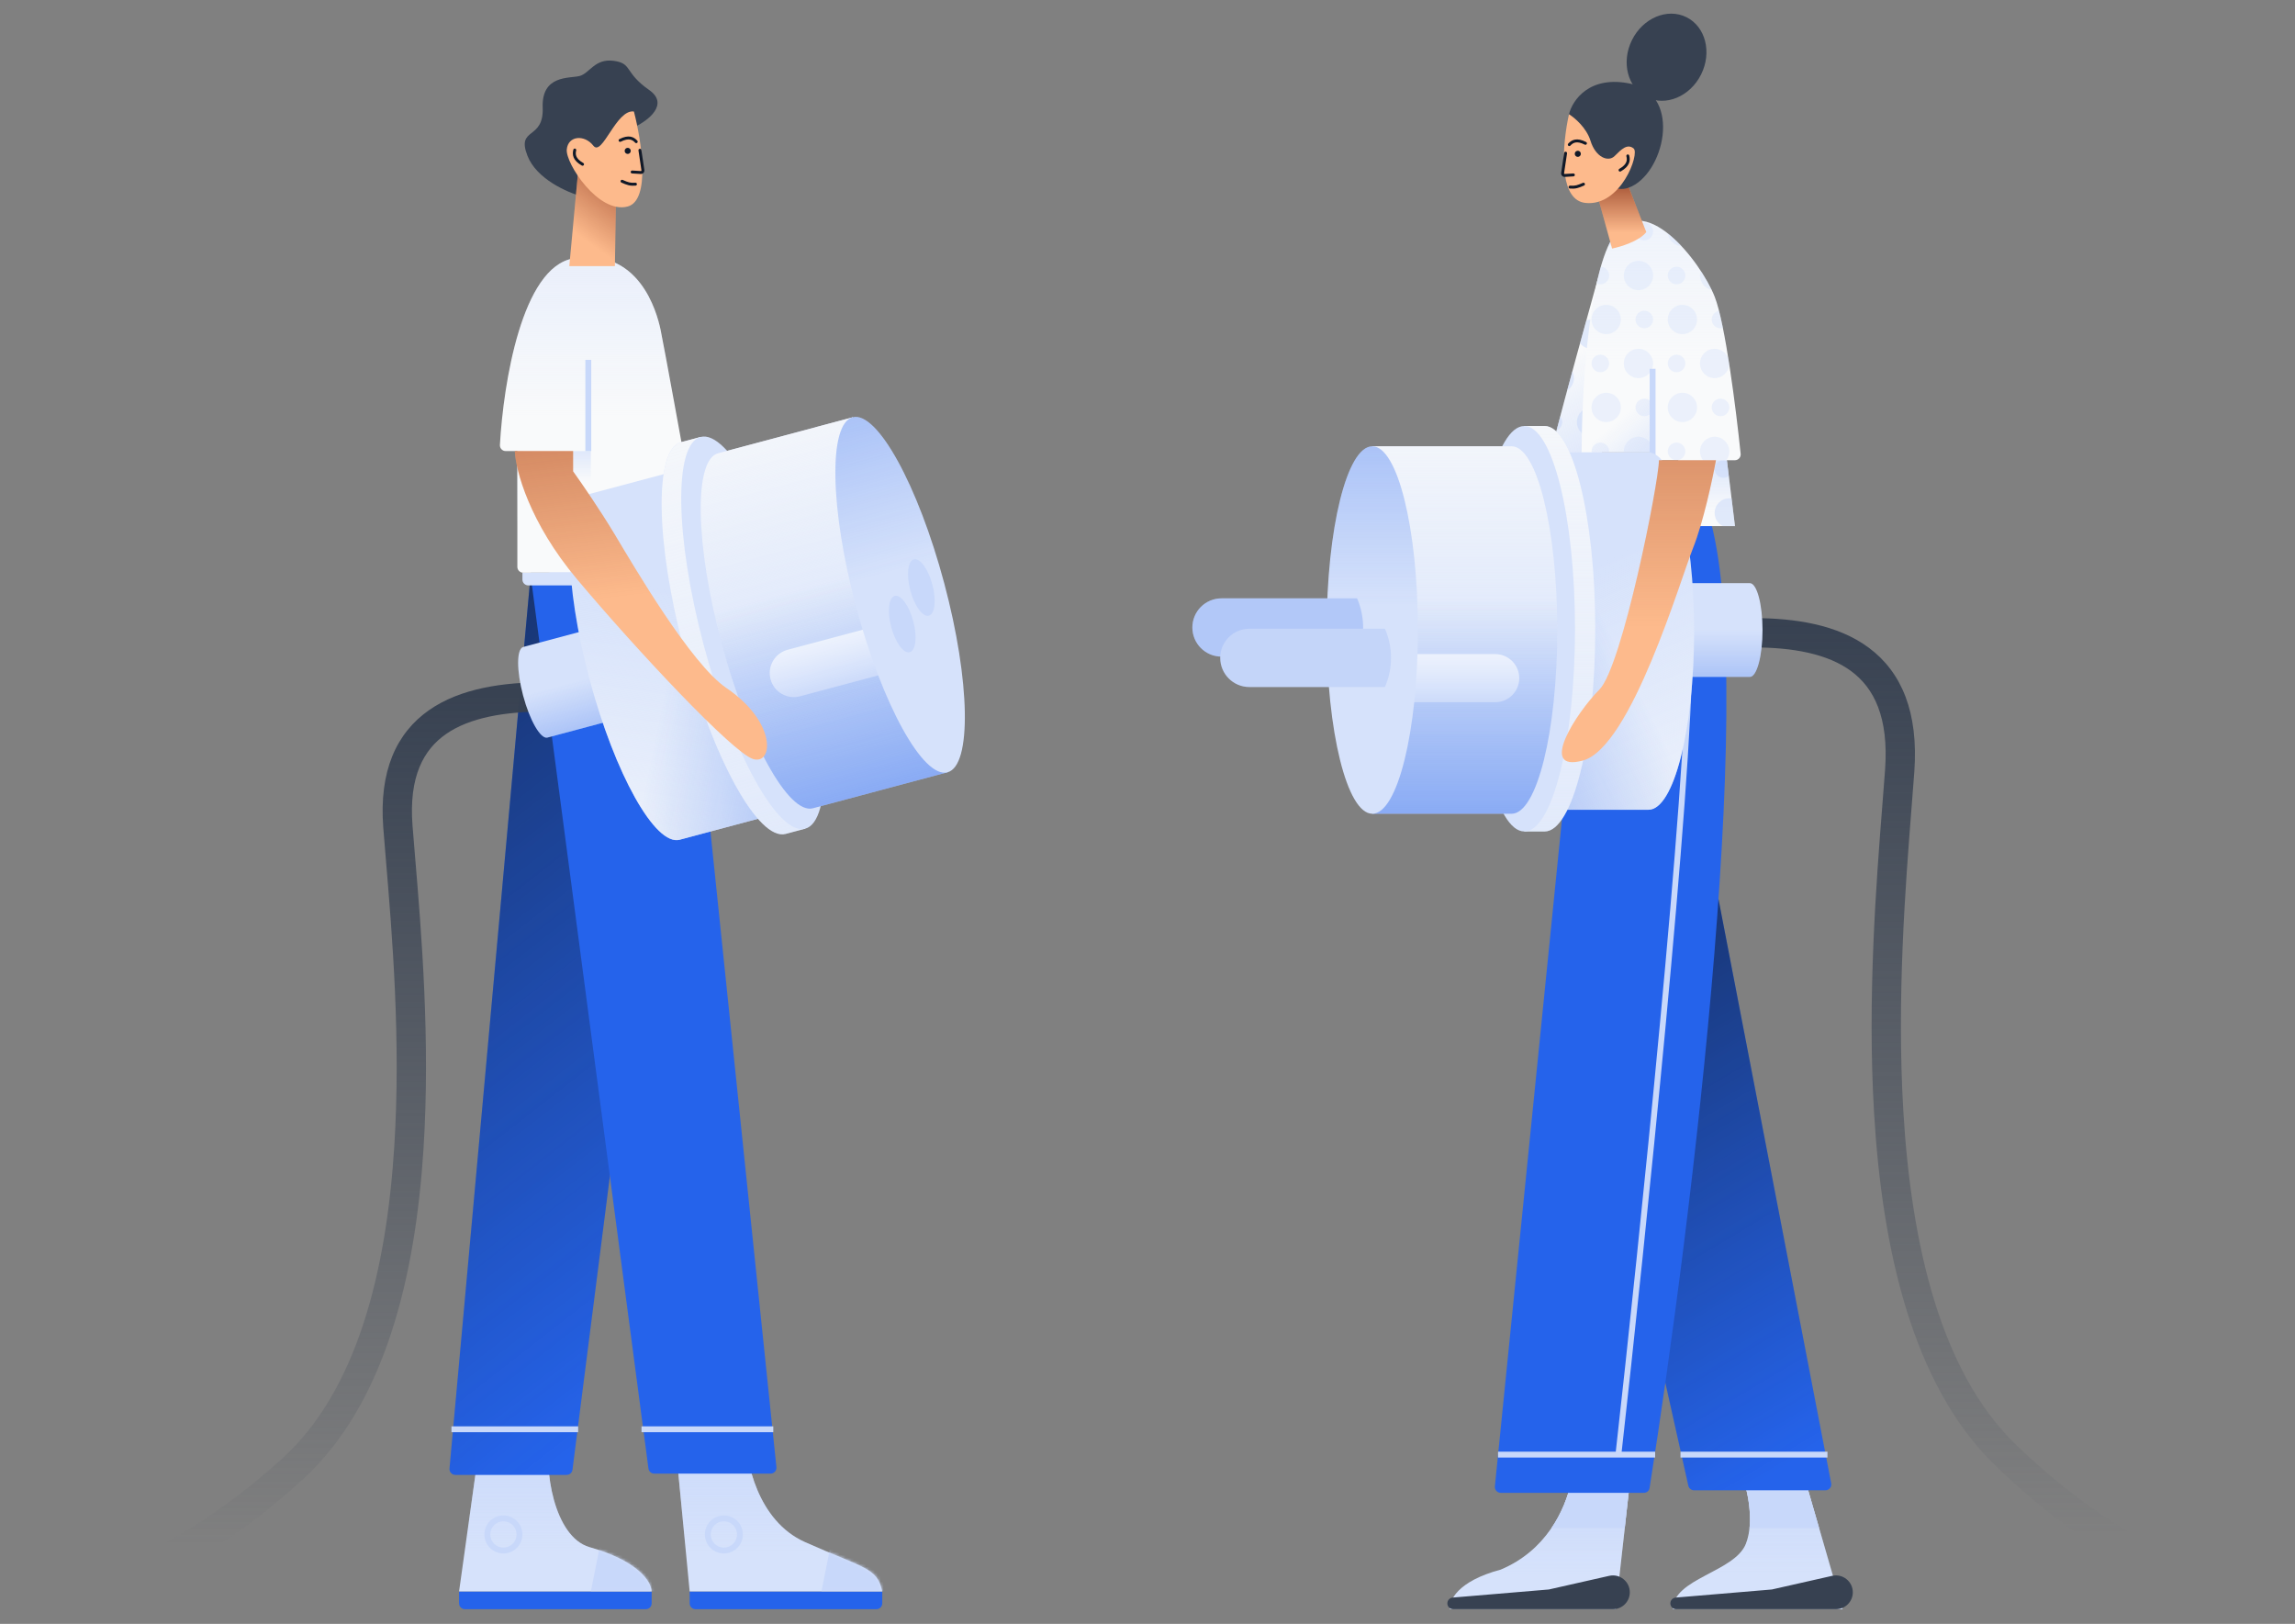 <svg class="w-auto max-w-[16rem] h-40 text-gray-800 dark:text-white" aria-hidden="true" width="783" height="554" viewBox="0 0 783 554" fill="none" xmlns="http://www.w3.org/2000/svg">
<rect x="0" y="0" width="783" height="554" fill="#808080" stroke="none"/>
<path d="M156.622 542.948H222.329V547C222.329 548.105 221.434 549 220.329 549H158.622C157.517 549 156.622 548.105 156.622 547V542.948Z" fill="#2563eb"/>
<path d="M156.622 542.948L162.674 499.72L187.746 489.777C185.297 501.017 189.043 524.36 201.147 527.818C217.451 532.476 222.185 539.346 222.329 542.948H156.622Z" fill="#d6e2fb"/>
<path d="M156.622 542.948L162.674 499.72L187.746 489.777C185.297 501.017 189.043 524.36 201.147 527.818C217.451 532.476 222.185 539.346 222.329 542.948H156.622Z" fill="url(#paint0_linear_182_7955)"/>
<mask id="mask0_182_7955" style="mask-type:alpha" maskUnits="userSpaceOnUse" x="156" y="489" width="67" height="54">
<path d="M156.622 542.948L162.674 499.72L187.746 489.777C185.297 501.017 189.043 524.36 201.147 527.818C217.451 532.476 222.185 539.346 222.329 542.948H156.622Z" fill="#d6e2fb"/>
<path d="M156.622 542.948L162.674 499.72L187.746 489.777C185.297 501.017 189.043 524.36 201.147 527.818C217.451 532.476 222.185 539.346 222.329 542.948H156.622Z" fill="url(#paint1_linear_182_7955)"/>
</mask>
<g mask="url(#mask0_182_7955)">
<path d="M205.037 525.657H223.193V542.948H201.579L205.037 525.657Z" fill="#c8d8fa"/>
</g>
<path fill-rule="evenodd" clip-rule="evenodd" d="M171.752 527.98C174.228 527.98 176.236 525.972 176.236 523.495C176.236 521.019 174.228 519.011 171.752 519.011C169.275 519.011 167.268 521.019 167.268 523.495C167.268 525.972 169.275 527.98 171.752 527.98ZM171.752 529.98C175.333 529.98 178.236 527.077 178.236 523.495C178.236 519.914 175.333 517.011 171.752 517.011C168.171 517.011 165.268 519.914 165.268 523.495C165.268 527.077 168.171 529.98 171.752 529.98Z" fill="#c8d8fa"/>
<path d="M235.298 542.948H301.005V547C301.005 548.105 300.11 549 299.005 549H237.298C236.193 549 235.298 548.105 235.298 547V542.948Z" fill="#2563eb"/>
<path d="M230.11 488.913L235.298 542.948H301.005C299.276 534.735 294.953 535.167 274.636 526.089C258.382 518.827 254.318 498.279 254.318 488.913H230.11Z" fill="#d6e2fb"/>
<path d="M230.11 488.913L235.298 542.948H301.005C299.276 534.735 294.953 535.167 274.636 526.089C258.382 518.827 254.318 498.279 254.318 488.913H230.11Z" fill="url(#paint2_linear_182_7955)"/>
<mask id="mask1_182_7955" style="mask-type:alpha" maskUnits="userSpaceOnUse" x="230" y="488" width="72" height="55">
<path d="M230.11 488.913L235.298 542.948H301.005C299.276 534.735 294.953 535.167 274.636 526.089C258.382 518.827 254.318 498.279 254.318 488.913H230.11Z" fill="#d6e2fb"/>
<path d="M230.11 488.913L235.298 542.948H301.005C299.276 534.735 294.953 535.167 274.636 526.089C258.382 518.827 254.318 498.279 254.318 488.913H230.11Z" fill="url(#paint3_linear_182_7955)"/>
</mask>
<g mask="url(#mask1_182_7955)">
<path d="M283.713 525.657H301.869V542.948H280.255L283.713 525.657Z" fill="#c8d8fa"/>
</g>
<path fill-rule="evenodd" clip-rule="evenodd" d="M246.97 527.98C249.446 527.98 251.454 525.972 251.454 523.495C251.454 521.019 249.446 519.011 246.97 519.011C244.493 519.011 242.485 521.019 242.485 523.495C242.485 525.972 244.493 527.98 246.97 527.98ZM246.97 529.98C250.551 529.98 253.454 527.077 253.454 523.495C253.454 519.914 250.551 517.011 246.97 517.011C243.388 517.011 240.485 519.914 240.485 523.495C240.485 527.077 243.388 529.98 246.97 529.98Z" fill="#c8d8fa"/>
<path d="M153.362 500.997L181.262 193.663L189.043 190.205L218.439 319.89L195.318 501.431C195.191 502.429 194.341 503.178 193.334 503.178H155.354C154.178 503.178 153.256 502.168 153.362 500.997Z" fill="#2563eb"/>
<path d="M153.362 500.997L181.262 193.663L189.043 190.205L218.439 319.89L195.318 501.431C195.191 502.429 194.341 503.178 193.334 503.178H155.354C154.178 503.178 153.256 502.168 153.362 500.997Z" fill="url(#paint4_linear_182_7955)"/>
<path fill-rule="evenodd" clip-rule="evenodd" d="M197.257 488.616L154.028 488.616L154.028 486.616L197.257 486.616L197.257 488.616Z" fill="#c8d8fa"/>
<path d="M221.235 501.007L181.262 197.986L221.464 180.262L236.594 227.813L264.896 500.539C265.018 501.719 264.093 502.746 262.906 502.746H223.218C222.214 502.746 221.366 502.002 221.235 501.007Z" fill="#2563eb"/>
<path fill-rule="evenodd" clip-rule="evenodd" d="M263.829 488.616L218.871 488.616L218.871 486.616L263.829 486.616L263.829 488.616Z" fill="#c8d8fa"/>
<path d="M176.507 158.216H186.017L195.527 165.132V195.392H178.507C177.402 195.392 176.507 194.497 176.507 193.392V158.216Z" fill="url(#paint5_linear_182_7955)"/>
<path d="M178.236 195.392H196.392V199.715H180.236C179.132 199.715 178.236 198.819 178.236 197.715V195.392Z" fill="#d6e2fb"/>
<path d="M172.541 153.893H176.507V157.351V193.392C176.507 194.497 177.402 195.392 178.507 195.392H197.689L237.459 178.101C233.857 158.216 226.392 117.235 225.355 112.394C224.058 106.342 218.006 84.295 195.527 88.186C178.131 91.197 171.738 130.591 170.557 151.812C170.494 152.948 171.403 153.893 172.541 153.893Z" fill="#F9FAFB"/>
<path d="M172.541 153.893H176.507V157.351V193.392C176.507 194.497 177.402 195.392 178.507 195.392H197.689L237.459 178.101C233.857 158.216 226.392 117.235 225.355 112.394C224.058 106.342 218.006 84.295 195.527 88.186C178.131 91.197 171.738 130.591 170.557 151.812C170.494 152.948 171.403 153.893 172.541 153.893Z" fill="url(#paint6_linear_182_7955)"/>
<path d="M201.58 153.893H195.528L192.069 162.539L201.58 171.184V153.893Z" fill="url(#paint7_linear_182_7955)"/>
<path fill-rule="evenodd" clip-rule="evenodd" d="M201.715 122.769V153.893H199.715V122.769H201.715Z" fill="#c8d8fa"/>
<path fill-rule="evenodd" clip-rule="evenodd" d="M146.414 242.252C157.11 234.789 171.675 232.756 186.017 232.756V242.756C172.195 242.756 160.231 244.805 152.137 250.453C144.526 255.764 139.444 264.915 140.74 281.652C140.997 284.973 141.304 288.636 141.636 292.593C143.747 317.763 146.857 354.851 144.489 391.942C141.765 434.617 131.726 478.882 103.053 504.968C58.853 545.179 17.113 554.011 0.713 553.069L1.287 543.086C14.508 543.845 53.712 536.337 96.323 497.571C121.906 474.297 131.81 433.587 134.509 391.305C136.825 355.02 133.789 318.745 131.678 293.529C131.344 289.535 131.033 285.819 130.77 282.424C129.269 263.042 135.235 250.053 146.414 242.252Z" fill="url(#paint8_linear_182_7955)"/>
<path d="M186.772 251.63C184.466 252.246 180.747 245.828 178.467 237.294C176.186 228.76 176.208 221.342 178.514 220.725L200.648 214.811L208.907 245.715L186.772 251.63Z" fill="#d6e2fb"/>
<path d="M186.772 251.63C184.466 252.246 180.747 245.828 178.467 237.294C176.186 228.76 176.208 221.342 178.514 220.725L200.648 214.811L208.907 245.715L186.772 251.63Z" fill="url(#paint9_linear_182_7955)"/>
<path d="M231.883 286.486C223.58 288.705 209.804 264.14 201.113 231.618C192.423 199.096 192.109 170.933 200.412 168.714L232.152 160.233L263.623 278.005L231.883 286.486Z" fill="#d6e2fb"/>
<path d="M231.883 286.486C223.58 288.705 209.804 264.14 201.113 231.618C192.423 199.096 192.109 170.933 200.412 168.714L232.152 160.233L263.623 278.005L231.883 286.486Z" fill="url(#paint10_linear_182_7955)"/>
<path d="M231.883 286.486C223.58 288.705 209.804 264.14 201.113 231.618C192.423 199.096 192.109 170.933 200.412 168.714L232.152 160.233L263.623 278.005L231.883 286.486Z" fill="url(#paint11_linear_182_7955)"/>
<path d="M268.044 284.502C258.818 286.967 243.345 259.049 233.483 222.145C223.622 185.241 223.107 153.326 232.333 150.86L239.015 149.075L274.726 282.716L268.044 284.502Z" fill="#d6e2fb"/>
<path d="M268.044 284.502C258.818 286.967 243.345 259.049 233.483 222.145C223.622 185.241 223.107 153.326 232.333 150.86L239.015 149.075L274.726 282.716L268.044 284.502Z" fill="url(#paint12_linear_182_7955)"/>
<path d="M240.165 220.36C250.027 257.264 265.5 285.182 274.726 282.716C283.952 280.251 283.437 248.336 273.576 211.432C263.714 174.528 248.241 146.609 239.015 149.075C229.789 151.54 230.304 183.455 240.165 220.36Z" fill="#d6e2fb"/>
<path d="M277.34 275.753C269.037 277.972 255.061 252.659 246.124 219.215C237.187 185.77 236.673 156.859 244.977 154.641L290.916 142.365L323.28 263.477L277.34 275.753Z" fill="#d6e2fb"/>
<path d="M277.34 275.753C269.037 277.972 255.061 252.659 246.124 219.215C237.187 185.77 236.673 156.859 244.977 154.641L290.916 142.365L323.28 263.477L277.34 275.753Z" fill="url(#paint13_linear_182_7955)"/>
<path d="M277.34 275.753C269.037 277.972 255.061 252.659 246.124 219.215C237.187 185.77 236.673 156.859 244.977 154.641L290.916 142.365L323.28 263.477L277.34 275.753Z" fill="url(#paint14_linear_182_7955)"/>
<path d="M295.854 214.427L268.708 221.681C264.325 222.852 261.722 227.354 262.893 231.737C264.064 236.119 268.566 238.722 272.948 237.551L300.094 230.297L295.854 214.427Z" fill="url(#paint15_linear_182_7955)"/>
<path d="M292.063 206.939C301 240.383 314.976 265.697 323.279 263.478C331.583 261.259 331.069 232.348 322.132 198.904C313.195 165.46 299.219 140.146 290.916 142.365C282.612 144.584 283.126 173.495 292.063 206.939Z" fill="#d6e2fb"/>
<path d="M292.063 206.939C301 240.383 314.976 265.697 323.279 263.478C331.583 261.259 331.069 232.348 322.132 198.904C313.195 165.46 299.219 140.146 290.916 142.365C282.612 144.584 283.126 173.495 292.063 206.939Z" fill="url(#paint16_linear_182_7955)"/>
<path d="M311.581 211.91C312.993 217.217 312.455 221.966 310.378 222.519C308.302 223.072 305.474 219.218 304.062 213.911C302.65 208.605 303.188 203.855 305.265 203.303C307.341 202.75 310.169 206.604 311.581 211.91Z" fill="#c8d8fa"/>
<path d="M318.103 199.439C319.515 204.745 318.976 209.495 316.9 210.047C314.823 210.6 311.995 206.746 310.583 201.44C309.171 196.133 309.71 191.384 311.786 190.831C313.862 190.278 316.691 194.132 318.103 199.439Z" fill="#c8d8fa"/>
<path d="M221.464 30.692C228.381 35.534 221.176 41.067 216.709 43.228L198.554 67.004C193.654 65.707 183.078 61.125 179.965 53.171C176.075 43.228 185.585 47.983 185.153 36.744C184.72 25.505 194.231 26.802 197.689 25.937C201.147 25.073 202.876 19.885 209.361 20.75C215.845 21.614 212.819 24.64 221.464 30.692Z" fill="#374151"/>
<path d="M194.23 90.78L197.256 58.358L210.225 62.681L209.793 90.78H194.23Z" fill="#FDBA8C"/>
<path d="M194.23 90.78L197.256 58.358L210.225 62.681L209.793 90.78H194.23Z" fill="url(#paint17_linear_182_7955)"/>
<path d="M214.116 70.462C222.07 68.387 218.871 47.983 216.278 38.041C210.226 37.176 205.47 53.603 202.444 49.712C199.418 45.822 193.799 46.254 193.367 51.009C192.934 55.764 204.174 73.056 214.116 70.462Z" fill="#FDBA8C"/>
<path d="M213.134 51.302C213.039 51.868 213.42 52.404 213.986 52.5C214.553 52.596 215.089 52.215 215.185 51.648C215.281 51.082 214.899 50.545 214.333 50.45C213.767 50.354 213.23 50.735 213.134 51.302Z" fill="#111928"/>
<path fill-rule="evenodd" clip-rule="evenodd" d="M214.956 47.613C215.679 47.745 216.216 48.15 216.7 48.676C216.887 48.879 217.203 48.892 217.406 48.705C217.609 48.518 217.622 48.201 217.435 47.998C216.877 47.392 216.157 46.816 215.135 46.63C214.118 46.444 212.886 46.661 211.327 47.452C211.081 47.577 210.983 47.878 211.108 48.125C211.233 48.371 211.534 48.469 211.78 48.344C213.223 47.611 214.227 47.481 214.956 47.613Z" fill="#111928"/>
<path fill-rule="evenodd" clip-rule="evenodd" d="M218.253 50.763C217.98 50.804 217.792 51.058 217.832 51.331L218.85 58.135C218.869 58.256 218.77 58.363 218.648 58.356L215.706 58.178C215.43 58.161 215.193 58.371 215.177 58.647C215.16 58.923 215.37 59.16 215.646 59.176L218.587 59.354C219.345 59.4 219.952 58.737 219.839 57.987L218.821 51.183C218.781 50.91 218.526 50.722 218.253 50.763Z" fill="#111928"/>
<path fill-rule="evenodd" clip-rule="evenodd" d="M214.66 62.214C214.04 62.067 213.4 61.804 212.426 61.378C212.173 61.267 211.878 61.382 211.767 61.635C211.656 61.888 211.771 62.183 212.024 62.293C212.99 62.717 213.709 63.016 214.429 63.187C215.162 63.361 215.875 63.398 216.838 63.332C217.113 63.314 217.321 63.075 217.303 62.8C217.284 62.524 217.045 62.316 216.77 62.335C215.872 62.396 215.266 62.358 214.66 62.214Z" fill="#111928"/>
<path fill-rule="evenodd" clip-rule="evenodd" d="M196.65 53.35C196.365 52.673 196.411 52.002 196.585 51.309C196.653 51.042 196.491 50.77 196.223 50.702C195.955 50.635 195.684 50.797 195.616 51.064C195.414 51.864 195.325 52.781 195.729 53.739C196.131 54.691 196.986 55.604 198.501 56.475C198.741 56.613 199.046 56.531 199.184 56.291C199.322 56.052 199.239 55.746 199 55.608C197.597 54.801 196.938 54.032 196.65 53.35Z" fill="#111928"/>
<path d="M175.643 153.893H195.528V160.81C198.121 164.412 204.606 173.778 209.793 182.424C216.277 193.231 235.73 226.517 247.834 234.73C265.125 246.463 263.828 261.099 256.912 258.938C249.995 256.777 217.142 221.762 196.824 197.554C180.571 178.187 175.931 160.377 175.643 153.893Z" fill="#FDBA8C"/>
<path d="M175.643 153.893H195.528V160.81C198.121 164.412 204.606 173.778 209.793 182.424C216.277 193.231 235.73 226.517 247.834 234.73C265.125 246.463 263.828 261.099 256.912 258.938C249.995 256.777 217.142 221.762 196.824 197.554C180.571 178.187 175.931 160.377 175.643 153.893Z" fill="url(#paint18_linear_182_7955)"/>
<path d="M551.265 549L556.052 505.771H536.032C533.856 515.329 527.5 529 512 535.5C497 539.5 494.397 546.206 494.687 549H551.265Z" fill="#d6e2fb"/>
<path d="M551.265 549L556.052 505.771H536.032C533.856 515.329 527.5 529 512 535.5C497 539.5 494.397 546.206 494.687 549H551.265Z" fill="url(#paint19_linear_182_7955)"/>
<path d="M550.291 549H495.788C494.692 549 493.803 548.111 493.803 547.014C493.803 545.983 494.593 545.123 495.622 545.036L528.434 542.275L549.021 537.621C552.624 536.806 556.052 539.545 556.052 543.239C556.052 546.421 553.473 549 550.291 549Z" fill="#374151"/>
<path fill-rule="evenodd" clip-rule="evenodd" d="M554.329 521.334H529.322C532.928 516.039 534.974 510.419 536.033 505.771H556.052L554.329 521.334Z" fill="#c8d8fa"/>
<path d="M628.676 549H570.75C570.75 538.526 591.775 536.344 595.637 526.743C598.726 519.063 596.066 507.833 594.349 503.178H615.374L628.676 549Z" fill="#d6e2fb"/>
<path d="M628.676 549H570.75C570.75 538.526 591.775 536.344 595.637 526.743C598.726 519.063 596.066 507.833 594.349 503.178H615.374L628.676 549Z" fill="url(#paint20_linear_182_7955)"/>
<path d="M626.373 549H571.87C570.774 549 569.885 548.111 569.885 547.014C569.885 545.983 570.675 545.123 571.704 545.036L604.516 542.275L625.103 537.621C628.706 536.806 632.134 539.545 632.134 543.239C632.134 546.421 629.555 549 626.373 549Z" fill="#374151"/>
<path fill-rule="evenodd" clip-rule="evenodd" d="M620.645 521.334H596.905C597.516 515.436 596.174 508.926 594.932 504.907H615.877L620.645 521.334Z" fill="#c8d8fa"/>
<path d="M622.795 508.434H577.972C577.036 508.434 576.224 507.784 576.02 506.87L565.562 460.019L582.854 288.834L624.759 506.056C624.997 507.289 624.051 508.434 622.795 508.434Z" fill="#2563eb"/>
<path d="M622.795 508.434H577.972C577.036 508.434 576.224 507.784 576.02 506.87L565.562 460.019L582.854 288.834L624.759 506.056C624.997 507.289 624.051 508.434 622.795 508.434Z" fill="url(#paint21_linear_182_7955)"/>
<path fill-rule="evenodd" clip-rule="evenodd" d="M623.489 497.261L573.344 497.261L573.344 495.261L623.489 495.261L623.489 497.261Z" fill="#c8d8fa"/>
<path d="M510.019 507.099L533.573 272.84C541.787 217.652 562.969 120.33 581.989 172.55C600.895 224.457 577.233 416.484 562.797 507.659C562.643 508.63 561.813 509.299 560.83 509.299H512.009C510.825 509.299 509.901 508.277 510.019 507.099Z" fill="#2563eb"/>
<path fill-rule="evenodd" clip-rule="evenodd" d="M577.369 221.761C577.369 268.864 561.22 424.499 553.155 496.373L551.167 496.15C559.24 424.217 575.369 268.723 575.369 221.761H577.369Z" fill="#c8d8fa"/>
<path fill-rule="evenodd" clip-rule="evenodd" d="M564.698 497.261L511.095 497.261L511.095 495.261L564.698 495.261L564.698 497.261Z" fill="#c8d8fa"/>
<path d="M530.547 148.801C534.006 135.313 541.787 107.157 545.245 94.765L546.542 157.879C539.769 160.472 527.089 162.288 530.547 148.801Z" fill="#F9FAFB"/>
<path d="M530.547 148.801C534.006 135.313 541.787 107.157 545.245 94.765L546.542 157.879C539.769 160.472 527.089 162.288 530.547 148.801Z" fill="url(#paint22_linear_182_7955)"/>
<path fill-rule="evenodd" clip-rule="evenodd" d="M546.178 140.139L546.333 147.727C545.449 148.519 544.281 149 543 149C540.239 149 538 146.761 538 144C538 141.239 540.239 139 543 139C544.207 139 545.314 139.427 546.178 140.139ZM545.89 126.134L546.007 131.827C545.692 131.939 545.353 132 545 132C543.343 132 542 130.657 542 129C542 127.343 543.343 126 545 126C545.31 126 545.609 126.047 545.89 126.134ZM545.552 109.699L545.727 118.192C544.942 118.703 544.006 119 543 119C541.405 119 539.985 118.253 539.069 117.091C539.798 114.436 540.516 111.827 541.205 109.332C541.762 109.118 542.367 109 543 109C543.932 109 544.805 109.255 545.552 109.699ZM534.674 133.226C535.247 131.102 535.84 128.914 536.442 126.702C536.799 127.39 537 128.172 537 129C537 130.778 536.072 132.339 534.674 133.226ZM531.062 146.806C531.441 145.349 531.858 143.764 532.304 142.079C532.739 142.599 533 143.269 533 144C533 145.283 532.195 146.378 531.062 146.806Z" fill="#c8d8fa" fill-opacity="0.5"/>
<path d="M591.931 179.493H578.53L572.479 156.582L588.473 151.395L591.931 179.493Z" fill="#F9FAFB"/>
<path d="M591.931 179.493H578.53L572.479 156.582L588.473 151.395L591.931 179.493Z" fill="url(#paint23_linear_182_7955)"/>
<path fill-rule="evenodd" clip-rule="evenodd" d="M587.803 179.493H591.931L590.77 170.059C590.519 170.02 590.262 170 590 170C587.239 170 585 172.239 585 175C585 176.973 586.143 178.68 587.803 179.493ZM589.825 162.381L589.193 157.247C588.828 157.088 588.424 157 588 157C586.343 157 585 158.343 585 160C585 161.657 586.343 163 588 163C588.687 163 589.32 162.769 589.825 162.381Z" fill="#c8d8fa" fill-opacity="0.5"/>
<path d="M550 81.365C541.7 95.543 539.625 135.043 539.625 154.351H563.401V157.014H591.885C593.068 157.014 593.993 156.005 593.872 154.829C592.288 139.514 588.638 110.473 585.015 101.25C580.26 89.146 560.375 63.641 550 81.365Z" fill="#F9FAFB"/>
<path d="M550 81.365C541.7 95.543 539.625 135.043 539.625 154.351H563.401V157.014H591.885C593.068 157.014 593.993 156.005 593.872 154.829C592.288 139.514 588.638 110.473 585.015 101.25C580.26 89.146 560.375 63.641 550 81.365Z" fill="url(#paint24_linear_182_7955)"/>
<path fill-rule="evenodd" clip-rule="evenodd" d="M552.841 77.743C551.835 78.66 550.883 79.856 550 81.365C549.539 82.152 549.097 83.019 548.673 83.955C551.116 83.626 553 81.533 553 79C553 78.566 552.945 78.145 552.841 77.743ZM544.725 96.716C545.167 94.711 545.645 92.799 546.16 91.004C547.742 91.087 549 92.397 549 94C549 95.657 547.657 97 546 97C545.544 97 545.112 96.898 544.725 96.716ZM548.98 154.351H543.02C543.007 154.236 543 154.119 543 154C543 152.343 544.343 151 546 151C547.657 151 549 152.343 549 154C549 154.119 548.993 154.236 548.98 154.351ZM563.401 156.375V154.351H554.012C554.004 154.235 554 154.118 554 154C554 151.239 556.239 149 559 149C561.761 149 564 151.239 564 154C564 154.86 563.783 155.669 563.401 156.375ZM588.99 157.014H581.01C580.376 156.176 580 155.132 580 154C580 151.239 582.239 149 585 149C587.761 149 590 151.239 590 154C590 155.132 589.624 156.176 588.99 157.014ZM589.646 122.15C589.762 122.869 589.876 123.596 589.99 124.326C589.821 126.936 587.652 129 585 129C582.239 129 580 126.761 580 124C580 121.239 582.239 119 585 119C587.108 119 588.911 120.304 589.646 122.15ZM586.493 106.043C586.938 107.778 587.38 109.748 587.813 111.889C587.554 111.961 587.282 112 587 112C585.343 112 584 110.657 584 109C584 107.516 585.078 106.283 586.493 106.043ZM580.262 92.4C581.748 94.661 583.014 96.888 583.981 98.896C581.708 98.425 580 96.412 580 94C580 93.44 580.092 92.902 580.262 92.4ZM573.693 83.991C572.201 82.395 570.639 80.922 569.043 79.659C569.352 82.009 571.294 83.845 573.693 83.991ZM564 79C564 80.657 562.657 82 561 82C559.343 82 558 80.657 558 79C558 77.343 559.343 76 561 76C562.657 76 564 77.343 564 79ZM548 114C550.761 114 553 111.761 553 109C553 106.239 550.761 104 548 104C545.239 104 543 106.239 543 109C543 111.761 545.239 114 548 114ZM564 109C564 110.657 562.657 112 561 112C559.343 112 558 110.657 558 109C558 107.343 559.343 106 561 106C562.657 106 564 107.343 564 109ZM574 114C576.761 114 579 111.761 579 109C579 106.239 576.761 104 574 104C571.239 104 569 106.239 569 109C569 111.761 571.239 114 574 114ZM569 124C569 125.657 570.343 127 572 127C573.657 127 575 125.657 575 124C575 122.343 573.657 121 572 121C570.343 121 569 122.343 569 124ZM559 129C556.239 129 554 126.761 554 124C554 121.239 556.239 119 559 119C561.761 119 564 121.239 564 124C564 126.761 561.761 129 559 129ZM543 124C543 125.657 544.343 127 546 127C547.657 127 549 125.657 549 124C549 122.343 547.657 121 546 121C544.343 121 543 122.343 543 124ZM548 144C550.761 144 553 141.761 553 139C553 136.239 550.761 134 548 134C545.239 134 543 136.239 543 139C543 141.761 545.239 144 548 144ZM564 139C564 140.657 562.657 142 561 142C559.343 142 558 140.657 558 139C558 137.343 559.343 136 561 136C562.657 136 564 137.343 564 139ZM574 144C576.761 144 579 141.761 579 139C579 136.239 576.761 134 574 134C571.239 134 569 136.239 569 139C569 141.761 571.239 144 574 144ZM590 139C590 140.657 588.657 142 587 142C585.343 142 584 140.657 584 139C584 137.343 585.343 136 587 136C588.657 136 590 137.343 590 139ZM569 154C569 155.657 570.343 157 572 157C573.657 157 575 155.657 575 154C575 152.343 573.657 151 572 151C570.343 151 569 152.343 569 154ZM569 94C569 95.657 570.343 97 572 97C573.657 97 575 95.657 575 94C575 92.343 573.657 91 572 91C570.343 91 569 92.343 569 94ZM559 99C556.239 99 554 96.761 554 94C554 91.239 556.239 89 559 89C561.761 89 564 91.239 564 94C564 96.761 561.761 99 559 99Z" fill="#c8d8fa" fill-opacity="0.3"/>
<path fill-rule="evenodd" clip-rule="evenodd" d="M564.833 125.82V156.945H562.833V125.82H564.833Z" fill="#c8d8fa"/>
<path d="M563.4 154.351H543.083V131.008L563.4 125.82V154.351Z" fill="url(#paint25_linear_182_7955)"/>
<path fill-rule="evenodd" clip-rule="evenodd" d="M637.624 221.007C626.924 213.044 612.33 210.871 597.983 210.871V220.871C611.735 220.871 623.609 223.042 631.654 229.03C639.286 234.71 644.45 244.599 643.141 262.628C642.884 266.167 642.577 270.068 642.246 274.281C640.141 301.066 637.042 340.479 639.401 379.896C642.115 425.238 652.105 472.18 680.629 499.856C724.699 542.618 766.389 552.075 782.874 551.064L782.262 541.083C769.196 541.884 730.13 533.954 687.592 492.679C661.985 467.833 652.08 424.355 649.384 379.298C647.07 340.637 650.103 301.987 652.209 275.158C652.543 270.911 652.853 266.96 653.115 263.352C654.596 242.949 648.737 229.278 637.624 221.007Z" fill="url(#paint26_linear_182_7955)"/>
<path d="M597.01 230.935C599.397 230.935 601.332 223.774 601.332 214.94C601.332 206.107 599.397 198.946 597.01 198.946H574.099V230.935H597.01Z" fill="#d6e2fb"/>
<path d="M597.01 230.935C599.397 230.935 601.332 223.774 601.332 214.94C601.332 206.107 599.397 198.946 597.01 198.946H574.099V230.935H597.01Z" fill="url(#paint27_linear_182_7955)"/>
<path d="M562.427 276.255C571.022 276.255 577.989 248.966 577.989 215.303C577.989 181.64 571.022 154.351 562.427 154.351H529.573V276.255H562.427Z" fill="#d6e2fb"/>
<path d="M562.427 276.255C571.022 276.255 577.989 248.966 577.989 215.303C577.989 181.64 571.022 154.351 562.427 154.351H529.573V276.255H562.427Z" fill="url(#paint28_linear_182_7955)"/>
<path d="M562.427 276.255C571.022 276.255 577.989 248.966 577.989 215.303C577.989 181.64 571.022 154.351 562.427 154.351H529.573V276.255H562.427Z" fill="url(#paint29_linear_182_7955)"/>
<path d="M526.979 283.673C536.529 283.673 544.27 252.707 544.27 214.508C544.27 176.309 536.529 145.342 526.979 145.342H520.062V283.673H526.979Z" fill="#d6e2fb"/>
<path d="M526.979 283.673C536.529 283.673 544.27 252.707 544.27 214.508C544.27 176.309 536.529 145.342 526.979 145.342H520.062V283.673H526.979Z" fill="url(#paint30_linear_182_7955)"/>
<path d="M537.354 214.508C537.354 252.707 529.613 283.673 520.063 283.673C510.513 283.673 502.771 252.707 502.771 214.508C502.771 176.309 510.513 145.342 520.063 145.342C529.613 145.342 537.354 176.309 537.354 214.508Z" fill="#d6e2fb"/>
<path d="M515.74 277.621C524.334 277.621 531.302 249.558 531.302 214.94C531.302 180.322 524.334 152.259 515.74 152.259H468.188V277.621H515.74Z" fill="#d6e2fb"/>
<path d="M515.74 277.621C524.334 277.621 531.302 249.558 531.302 214.94C531.302 180.322 524.334 152.259 515.74 152.259H468.188V277.621H515.74Z" fill="url(#paint31_linear_182_7955)"/>
<path d="M515.74 277.621C524.334 277.621 531.302 249.558 531.302 214.94C531.302 180.322 524.334 152.259 515.74 152.259H468.188V277.621H515.74Z" fill="url(#paint32_linear_182_7955)"/>
<path d="M482.021 223.153H510.12C514.656 223.153 518.333 226.831 518.333 231.367C518.333 235.903 514.656 239.58 510.12 239.58H482.021V223.153Z" fill="url(#paint33_linear_182_7955)"/>
<path d="M483.751 214.94C483.751 249.558 476.784 277.621 468.189 277.621C459.594 277.621 452.627 249.558 452.627 214.94C452.627 180.322 459.594 152.259 468.189 152.259C476.784 152.259 483.751 180.322 483.751 214.94Z" fill="#d6e2fb"/>
<path d="M483.751 214.94C483.751 249.558 476.784 277.621 468.189 277.621C459.594 277.621 452.627 249.558 452.627 214.94C452.627 180.322 459.594 152.259 468.189 152.259C476.784 152.259 483.751 180.322 483.751 214.94Z" fill="url(#paint34_linear_182_7955)"/>
<path d="M406.805 214.075C406.805 208.584 411.256 204.133 416.747 204.133H463.002C465.759 210.474 465.759 217.676 463.002 224.018H416.747C411.256 224.018 406.805 219.566 406.805 214.075Z" fill="#d6e2fb"/>
<path d="M406.805 214.075C406.805 208.584 411.256 204.133 416.747 204.133H463.002C465.759 210.474 465.759 217.676 463.002 224.018H416.747C411.256 224.018 406.805 219.566 406.805 214.075Z" fill="#2563eb" fill-opacity="0.2"/>
<path d="M416.314 224.45C416.314 218.959 420.766 214.508 426.257 214.508H472.511C475.269 220.849 475.269 228.051 472.511 234.393H426.257C420.766 234.393 416.314 229.941 416.314 224.45Z" fill="#d6e2fb"/>
<path d="M416.314 224.45C416.314 218.959 420.766 214.508 426.257 214.508H472.511C475.269 220.849 475.269 228.051 472.511 234.393H426.257C420.766 234.393 416.314 229.941 416.314 224.45Z" fill="#2563eb" fill-opacity="0.1"/>
<path d="M550 84.797L545.245 67.505L553.891 59.292L561.672 79.177C559.251 82.29 552.882 84.22 550 84.797Z" fill="#FDBA8C"/>
<path d="M550 84.797L545.245 67.505L553.891 59.292L561.672 79.177C559.251 82.29 552.882 84.22 550 84.797Z" fill="url(#paint35_linear_182_7955)"/>
<path d="M556.485 28.6C542.306 25.487 536.455 34.22 535.303 38.975C538.041 48.773 545.937 67.505 555.62 64.047C567.724 59.724 574.208 32.49 556.485 28.6Z" fill="#374151"/>
<path d="M580.381 25.392C576.628 32.932 568.305 36.416 561.793 33.173C555.28 29.931 553.043 21.191 556.797 13.652C560.55 6.112 568.872 2.628 575.385 5.87C581.897 9.112 584.134 17.853 580.381 25.392Z" fill="#374151"/>
<path d="M557.349 50.646C559.51 52.375 553.026 70.531 540.922 69.234C536.738 68.786 534.717 64.879 533.945 59.807C533.888 59.429 533.544 59.89 533.5 59.5C533.457 59.12 533.714 57.89 533.683 57.5C533.188 51.236 534.212 43.844 535.302 38.975C537.175 40.127 541.268 43.557 542.651 48.053C544.381 53.672 548.703 55.401 550.865 53.24C553.192 50.912 555.187 48.917 557.349 50.646Z" fill="#FDBA8C"/>
<path d="M539.337 52.302C539.433 52.868 539.052 53.404 538.485 53.5C537.919 53.596 537.382 53.215 537.287 52.648C537.191 52.082 537.572 51.545 538.139 51.45C538.705 51.354 539.242 51.735 539.337 52.302Z" fill="#111928"/>
<path fill-rule="evenodd" clip-rule="evenodd" d="M537.516 48.613C536.792 48.745 536.256 49.15 535.772 49.676C535.585 49.879 535.269 49.892 535.065 49.705C534.862 49.518 534.849 49.201 535.036 48.998C535.595 48.392 536.314 47.816 537.337 47.63C538.354 47.444 539.586 47.661 541.144 48.452C541.39 48.577 541.489 48.878 541.364 49.125C541.239 49.371 540.938 49.469 540.691 49.344C539.248 48.611 538.244 48.481 537.516 48.613Z" fill="#111928"/>
<path fill-rule="evenodd" clip-rule="evenodd" d="M534.219 51.763C534.492 51.804 534.68 52.058 534.639 52.331L533.621 59.135C533.603 59.256 533.701 59.363 533.824 59.356L536.766 59.178C537.041 59.161 537.278 59.371 537.295 59.647C537.312 59.923 537.102 60.16 536.826 60.176L533.884 60.354C533.127 60.4 532.52 59.737 532.632 58.987L533.65 52.183C533.691 51.91 533.946 51.722 534.219 51.763Z" fill="#111928"/>
<path fill-rule="evenodd" clip-rule="evenodd" d="M537.812 63.214C538.432 63.067 539.072 62.804 540.046 62.378C540.299 62.267 540.594 62.382 540.705 62.635C540.816 62.888 540.701 63.183 540.448 63.293C539.482 63.717 538.763 64.016 538.043 64.187C537.31 64.361 536.596 64.398 535.634 64.332C535.359 64.314 535.15 64.075 535.169 63.8C535.188 63.524 535.426 63.316 535.702 63.335C536.6 63.396 537.206 63.358 537.812 63.214Z" fill="#111928"/>
<path fill-rule="evenodd" clip-rule="evenodd" d="M554.821 55.35C555.107 54.673 555.061 54.002 554.886 53.309C554.819 53.042 554.981 52.77 555.249 52.702C555.516 52.635 555.788 52.797 555.856 53.064C556.058 53.864 556.146 54.781 555.743 55.739C555.341 56.691 554.486 57.604 552.97 58.475C552.731 58.613 552.425 58.531 552.288 58.291C552.15 58.052 552.232 57.746 552.472 57.608C553.875 56.801 554.533 56.032 554.821 55.35Z" fill="#111928"/>
<path d="M585.447 157.014H565.994C565.994 164.363 553.458 227.476 545.677 235.257C537.896 243.039 524.495 263.719 540.057 259.465C556.49 254.974 573.343 197.649 577.666 186.842C581.124 178.196 584.294 163.354 585.447 157.014Z" fill="#FDBA8C"/>
<path d="M585.447 157.014H565.994C565.994 164.363 553.458 227.476 545.677 235.257C537.896 243.039 524.495 263.719 540.057 259.465C556.49 254.974 573.343 197.649 577.666 186.842C581.124 178.196 584.294 163.354 585.447 157.014Z" fill="url(#paint36_linear_182_7955)"/>
<defs>
<linearGradient id="paint0_linear_182_7955" x1="204.674" y1="480.699" x2="204.674" y2="529.547" gradientUnits="userSpaceOnUse">
<stop stop-color="#c8d8fa"/>
<stop offset="1" stop-color="#c8d8fa" stop-opacity="0"/>
</linearGradient>
<linearGradient id="paint1_linear_182_7955" x1="204.674" y1="480.699" x2="204.674" y2="529.547" gradientUnits="userSpaceOnUse">
<stop stop-color="#c8d8fa"/>
<stop offset="1" stop-color="#c8d8fa" stop-opacity="0"/>
</linearGradient>
<linearGradient id="paint2_linear_182_7955" x1="281.956" y1="479.687" x2="281.956" y2="529.329" gradientUnits="userSpaceOnUse">
<stop stop-color="#c8d8fa"/>
<stop offset="1" stop-color="#c8d8fa" stop-opacity="0"/>
</linearGradient>
<linearGradient id="paint3_linear_182_7955" x1="281.956" y1="479.687" x2="281.956" y2="529.329" gradientUnits="userSpaceOnUse">
<stop stop-color="#c8d8fa"/>
<stop offset="1" stop-color="#c8d8fa" stop-opacity="0"/>
</linearGradient>
<linearGradient id="paint4_linear_182_7955" x1="18.357" y1="138.971" x2="258.314" y2="446.621" gradientUnits="userSpaceOnUse">
<stop stop-color="#111928"/>
<stop offset="1" stop-color="#111928" stop-opacity="0"/>
</linearGradient>
<linearGradient id="paint5_linear_182_7955" x1="190.417" y1="138.698" x2="190.417" y2="180.522" gradientUnits="userSpaceOnUse">
<stop stop-color="#c8d8fa"/>
<stop offset="1" stop-color="#c8d8fa" stop-opacity="0"/>
</linearGradient>
<linearGradient id="paint6_linear_182_7955" x1="219.455" y1="-24.64" x2="219.455" y2="141.789" gradientUnits="userSpaceOnUse">
<stop stop-color="#c8d8fa"/>
<stop offset="1" stop-color="#c8d8fa" stop-opacity="0"/>
</linearGradient>
<linearGradient id="paint7_linear_182_7955" x1="199.024" y1="144.815" x2="199.024" y2="164.268" gradientUnits="userSpaceOnUse">
<stop stop-color="#c8d8fa"/>
<stop offset="1" stop-color="#c8d8fa" stop-opacity="0"/>
</linearGradient>
<linearGradient id="paint8_linear_182_7955" x1="93.365" y1="232.756" x2="93.365" y2="526.674" gradientUnits="userSpaceOnUse">
<stop stop-color="#374151"/>
<stop offset="1" stop-color="#374151" stop-opacity="0"/>
</linearGradient>
<linearGradient id="paint9_linear_182_7955" x1="230.633" y1="293.532" x2="213.112" y2="227.964" gradientUnits="userSpaceOnUse">
<stop stop-color="#2563eb"/>
<stop offset="1" stop-color="#2563eb" stop-opacity="0"/>
</linearGradient>
<linearGradient id="paint10_linear_182_7955" x1="154.913" y1="331.664" x2="175.531" y2="192.814" gradientUnits="userSpaceOnUse">
<stop stop-color="#F9FAFB"/>
<stop offset="1" stop-color="#F9FAFB" stop-opacity="0"/>
</linearGradient>
<linearGradient id="paint11_linear_182_7955" x1="385.995" y1="310.632" x2="218.401" y2="276.218" gradientUnits="userSpaceOnUse">
<stop stop-color="#2563eb"/>
<stop offset="1" stop-color="#2563eb" stop-opacity="0"/>
</linearGradient>
<linearGradient id="paint12_linear_182_7955" x1="218.375" y1="118.722" x2="286.227" y2="372.641" gradientUnits="userSpaceOnUse">
<stop stop-color="#F9FAFB"/>
<stop offset="1" stop-color="#F9FAFB" stop-opacity="0"/>
</linearGradient>
<linearGradient id="paint13_linear_182_7955" x1="254.05" y1="126.64" x2="286.302" y2="247.335" gradientUnits="userSpaceOnUse">
<stop stop-color="#F9FAFB"/>
<stop offset="1" stop-color="#F9FAFB" stop-opacity="0"/>
</linearGradient>
<linearGradient id="paint14_linear_182_7955" x1="313.708" y1="366.64" x2="269.627" y2="201.676" gradientUnits="userSpaceOnUse">
<stop stop-color="#2563eb"/>
<stop offset="1" stop-color="#2563eb" stop-opacity="0"/>
</linearGradient>
<linearGradient id="paint15_linear_182_7955" x1="273.831" y1="202.342" x2="286.777" y2="250.787" gradientUnits="userSpaceOnUse">
<stop stop-color="white"/>
<stop offset="1" stop-color="white" stop-opacity="0"/>
</linearGradient>
<linearGradient id="paint16_linear_182_7955" x1="247.262" y1="-20.995" x2="304.959" y2="194.92" gradientUnits="userSpaceOnUse">
<stop stop-color="#2563eb"/>
<stop offset="1" stop-color="#2563eb" stop-opacity="0"/>
</linearGradient>
<linearGradient id="paint17_linear_182_7955" x1="226.652" y1="50.145" x2="202.313" y2="83.859" gradientUnits="userSpaceOnUse">
<stop stop-color="#7F270F"/>
<stop offset="1" stop-color="#7F270F" stop-opacity="0"/>
</linearGradient>
<linearGradient id="paint18_linear_182_7955" x1="218.984" y1="35.015" x2="238.324" y2="200.58" gradientUnits="userSpaceOnUse">
<stop stop-color="#7F270F"/>
<stop offset="1" stop-color="#7F270F" stop-opacity="0"/>
</linearGradient>
<linearGradient id="paint19_linear_182_7955" x1="539.559" y1="498.391" x2="539.559" y2="538.105" gradientUnits="userSpaceOnUse">
<stop stop-color="#c8d8fa"/>
<stop offset="1" stop-color="#c8d8fa" stop-opacity="0"/>
</linearGradient>
<linearGradient id="paint20_linear_182_7955" x1="613.112" y1="495.354" x2="613.112" y2="537.451" gradientUnits="userSpaceOnUse">
<stop stop-color="#c8d8fa"/>
<stop offset="1" stop-color="#c8d8fa" stop-opacity="0"/>
</linearGradient>
<linearGradient id="paint21_linear_182_7955" x1="442.362" y1="252.886" x2="595.39" y2="508.434" gradientUnits="userSpaceOnUse">
<stop stop-color="#111928"/>
<stop offset="1" stop-color="#111928" stop-opacity="0"/>
</linearGradient>
<linearGradient id="paint22_linear_182_7955" x1="573.344" y1="172.507" x2="542.652" y2="117.607" gradientUnits="userSpaceOnUse">
<stop stop-color="#c8d8fa"/>
<stop offset="1" stop-color="#c8d8fa" stop-opacity="0"/>
</linearGradient>
<linearGradient id="paint23_linear_182_7955" x1="586.704" y1="145.273" x2="586.704" y2="174.669" gradientUnits="userSpaceOnUse">
<stop stop-color="#c8d8fa"/>
<stop offset="1" stop-color="#c8d8fa" stop-opacity="0"/>
</linearGradient>
<linearGradient id="paint24_linear_182_7955" x1="579.458" y1="-101.56" x2="579.458" y2="122.795" gradientUnits="userSpaceOnUse">
<stop stop-color="#c8d8fa"/>
<stop offset="1" stop-color="#c8d8fa" stop-opacity="0"/>
</linearGradient>
<linearGradient id="paint25_linear_182_7955" x1="577.233" y1="168.616" x2="554.322" y2="141.383" gradientUnits="userSpaceOnUse">
<stop stop-color="#c8d8fa"/>
<stop offset="1" stop-color="#c8d8fa" stop-opacity="0"/>
</linearGradient>
<linearGradient id="paint26_linear_182_7955" x1="690.429" y1="210.871" x2="690.429" y2="523.032" gradientUnits="userSpaceOnUse">
<stop stop-color="#374151"/>
<stop offset="1" stop-color="#374151" stop-opacity="0"/>
</linearGradient>
<linearGradient id="paint27_linear_182_7955" x1="565.453" y1="282.74" x2="565.453" y2="214.871" gradientUnits="userSpaceOnUse">
<stop stop-color="#2563eb"/>
<stop offset="1" stop-color="#2563eb" stop-opacity="0"/>
</linearGradient>
<linearGradient id="paint28_linear_182_7955" x1="648.451" y1="300.031" x2="592.687" y2="171.21" gradientUnits="userSpaceOnUse">
<stop stop-color="#F9FAFB"/>
<stop offset="1" stop-color="#F9FAFB" stop-opacity="0"/>
</linearGradient>
<linearGradient id="paint29_linear_182_7955" x1="419.773" y1="339.368" x2="572.802" y2="262.854" gradientUnits="userSpaceOnUse">
<stop stop-color="#2563eb"/>
<stop offset="1" stop-color="#2563eb" stop-opacity="0"/>
</linearGradient>
<linearGradient id="paint30_linear_182_7955" x1="532.166" y1="110.69" x2="532.166" y2="373.519" gradientUnits="userSpaceOnUse">
<stop stop-color="#F9FAFB"/>
<stop offset="1" stop-color="#F9FAFB" stop-opacity="0"/>
</linearGradient>
<linearGradient id="paint31_linear_182_7955" x1="499.745" y1="127.549" x2="499.745" y2="252.479" gradientUnits="userSpaceOnUse">
<stop stop-color="#F9FAFB"/>
<stop offset="1" stop-color="#F9FAFB" stop-opacity="0"/>
</linearGradient>
<linearGradient id="paint32_linear_182_7955" x1="504.068" y1="374.816" x2="504.068" y2="204.064" gradientUnits="userSpaceOnUse">
<stop stop-color="#2563eb"/>
<stop offset="1" stop-color="#2563eb" stop-opacity="0"/>
</linearGradient>
<linearGradient id="paint33_linear_182_7955" x1="500.177" y1="205.793" x2="500.177" y2="255.938" gradientUnits="userSpaceOnUse">
<stop stop-color="white"/>
<stop offset="1" stop-color="white" stop-opacity="0"/>
</linearGradient>
<linearGradient id="paint34_linear_182_7955" x1="468.189" y1="-16.833" x2="468.189" y2="206.657" gradientUnits="userSpaceOnUse">
<stop stop-color="#2563eb"/>
<stop offset="1" stop-color="#2563eb" stop-opacity="0"/>
</linearGradient>
<linearGradient id="paint35_linear_182_7955" x1="553.546" y1="54.695" x2="553.546" y2="79.352" gradientUnits="userSpaceOnUse">
<stop stop-color="#7F270F"/>
<stop offset="1" stop-color="#7F270F" stop-opacity="0"/>
</linearGradient>
<linearGradient id="paint36_linear_182_7955" x1="559.819" y1="-12.51" x2="559.819" y2="214.006" gradientUnits="userSpaceOnUse">
<stop stop-color="#7F270F"/>
<stop offset="1" stop-color="#7F270F" stop-opacity="0"/>
</linearGradient>
</defs>
</svg>